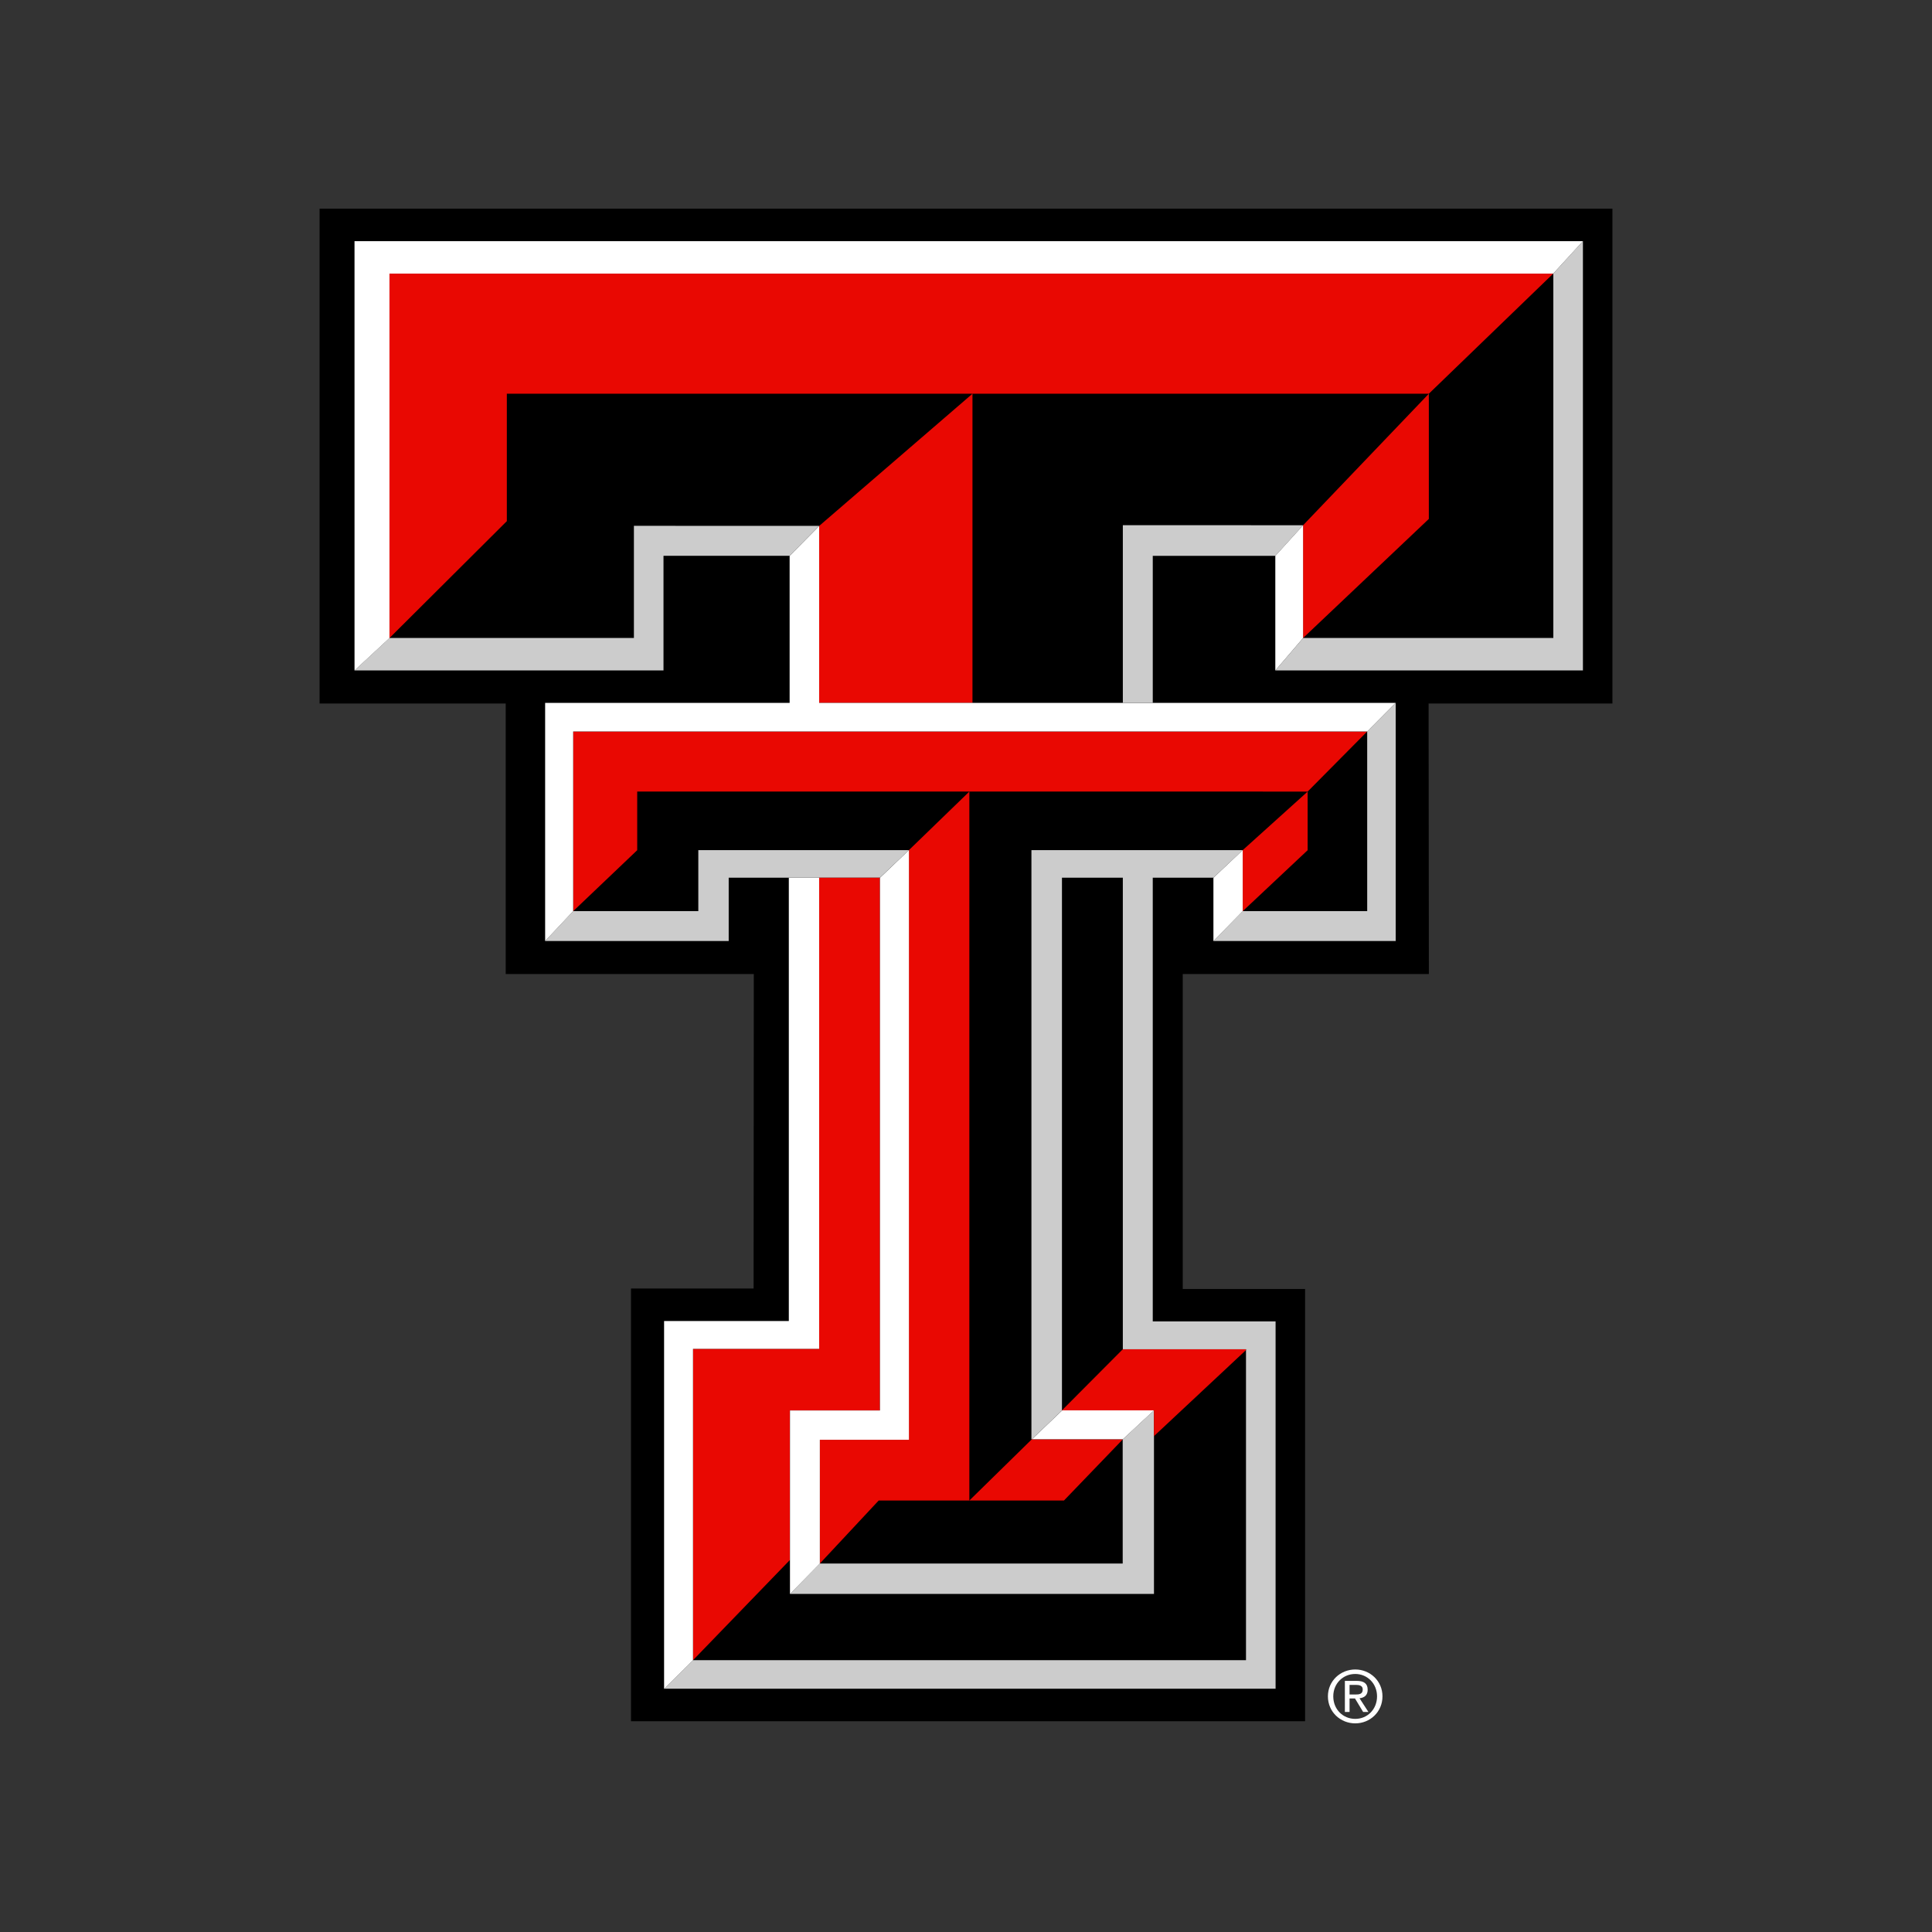 <svg width="200" height="200" viewBox="0 0 200 200" fill="none" xmlns="http://www.w3.org/2000/svg">
<rect x="0" y="0" width="200" height="200" fill="#333333" stroke="none"/>
<path d="M166.918 72.826H147.888L147.916 100.833H122.438V133.435H135.103V178.183H65.319V133.387H78.012L78.033 100.833H52.351V72.826H33.082V21.602H166.918L166.918 72.826Z" fill="black"/>
<path d="M141.532 94.321H128.648L125.613 97.412H144.482V72.755L141.531 75.72L141.532 94.321ZM106.773 88.006V148.988H106.823L109.949 146.002H109.934V90.858H116.235V139.674H128.985V171.861H71.74L68.748 174.818H132.048V136.787H119.333V90.859H125.613L128.648 88.007L106.773 88.006ZM116.222 161.857H84.869L81.778 165.004H119.459V146.003H119.445L116.234 148.995H116.22L116.222 161.857ZM116.236 54.37V72.754H119.334V57.539H132.028L134.901 54.371L116.236 54.37ZM160.801 66.045H134.901L132.028 69.403H163.864V24.957L160.801 28.315L160.801 66.045ZM65.622 54.433V66.045H40.319L36.701 69.403H68.685V57.538H81.744L84.792 54.44L65.622 54.433ZM84.792 90.857H75.435V97.411H56.434L59.335 94.32H72.289V88.005H94.094L91.087 90.857L84.792 90.857Z" fill="#CCCCCC"/>
<path d="M81.773 146.01H91.088V90.866H84.794V139.631H71.735V171.868L81.773 161.486V146.01ZM84.864 149.045V161.865L90.962 155.332H100.347V81.943L94.088 88.006V149.043L84.864 149.045ZM109.964 146.003H119.454V148.673L128.987 139.758V139.681H116.223L109.922 146.01H109.943L109.964 146.003ZM84.794 54.45V72.764H100.67V40.759L84.794 54.45ZM147.913 40.758L134.889 54.379V66.054L147.913 53.719V40.758ZM52.467 40.758H147.913L160.789 28.324H40.315V66.053L52.467 53.95V40.758ZM135.367 81.944L128.645 88.006V94.328L135.367 88.013V81.944ZM116.219 149.017V148.996H106.812L100.349 155.332H110.142L116.219 149.017ZM65.964 88.013L59.333 94.328V75.726H141.529L135.367 81.944L65.963 81.943L65.964 88.013Z" fill="#E90802"/>
<path d="M81.778 146.009V165.01L84.87 161.863V149.043H94.093V88.005L91.093 90.864V146.008L81.778 146.009ZM116.22 148.994H116.235L119.445 146.009L119.452 146.001H109.969L109.948 146.009L106.822 148.994H106.815H116.22ZM128.647 88.005L125.613 90.864V97.418L128.647 94.327V88.005ZM71.739 139.63H84.798V90.865H81.658V136.751H68.746V174.826L71.739 171.868V139.63ZM100.674 72.761H84.798V54.446L81.742 57.544V72.76H56.432V97.417L59.334 94.326V75.724H141.531L144.474 72.76L100.674 72.761ZM36.7 69.41L40.318 66.052V28.323H160.792L163.862 24.965H36.699L36.7 69.41ZM134.893 66.052L132.02 69.41V57.545L134.893 54.377V66.052Z" fill="white"/>
<path d="M139.706 175.416V174.419H140.366C140.71 174.419 141.069 174.489 141.069 174.89C141.069 175.381 140.703 175.416 140.289 175.416H139.706ZM139.706 175.824H140.268L141.111 177.222H141.659L140.738 175.803C141.223 175.754 141.581 175.494 141.581 174.925C141.581 174.285 141.202 174.004 140.443 174.004H139.221V177.222H139.706V175.824ZM140.296 178.402C141.82 178.402 143.113 177.222 143.113 175.606C143.113 174.004 141.82 172.824 140.296 172.824C138.764 172.824 137.465 174.004 137.465 175.606C137.465 177.222 138.764 178.402 140.296 178.402ZM138.02 175.606C138.02 174.285 139.017 173.288 140.296 173.288C141.553 173.288 142.551 174.285 142.551 175.606C142.551 176.948 141.553 177.938 140.296 177.938C139.017 177.938 138.02 176.948 138.02 175.606Z" fill="white"/>
</svg>
